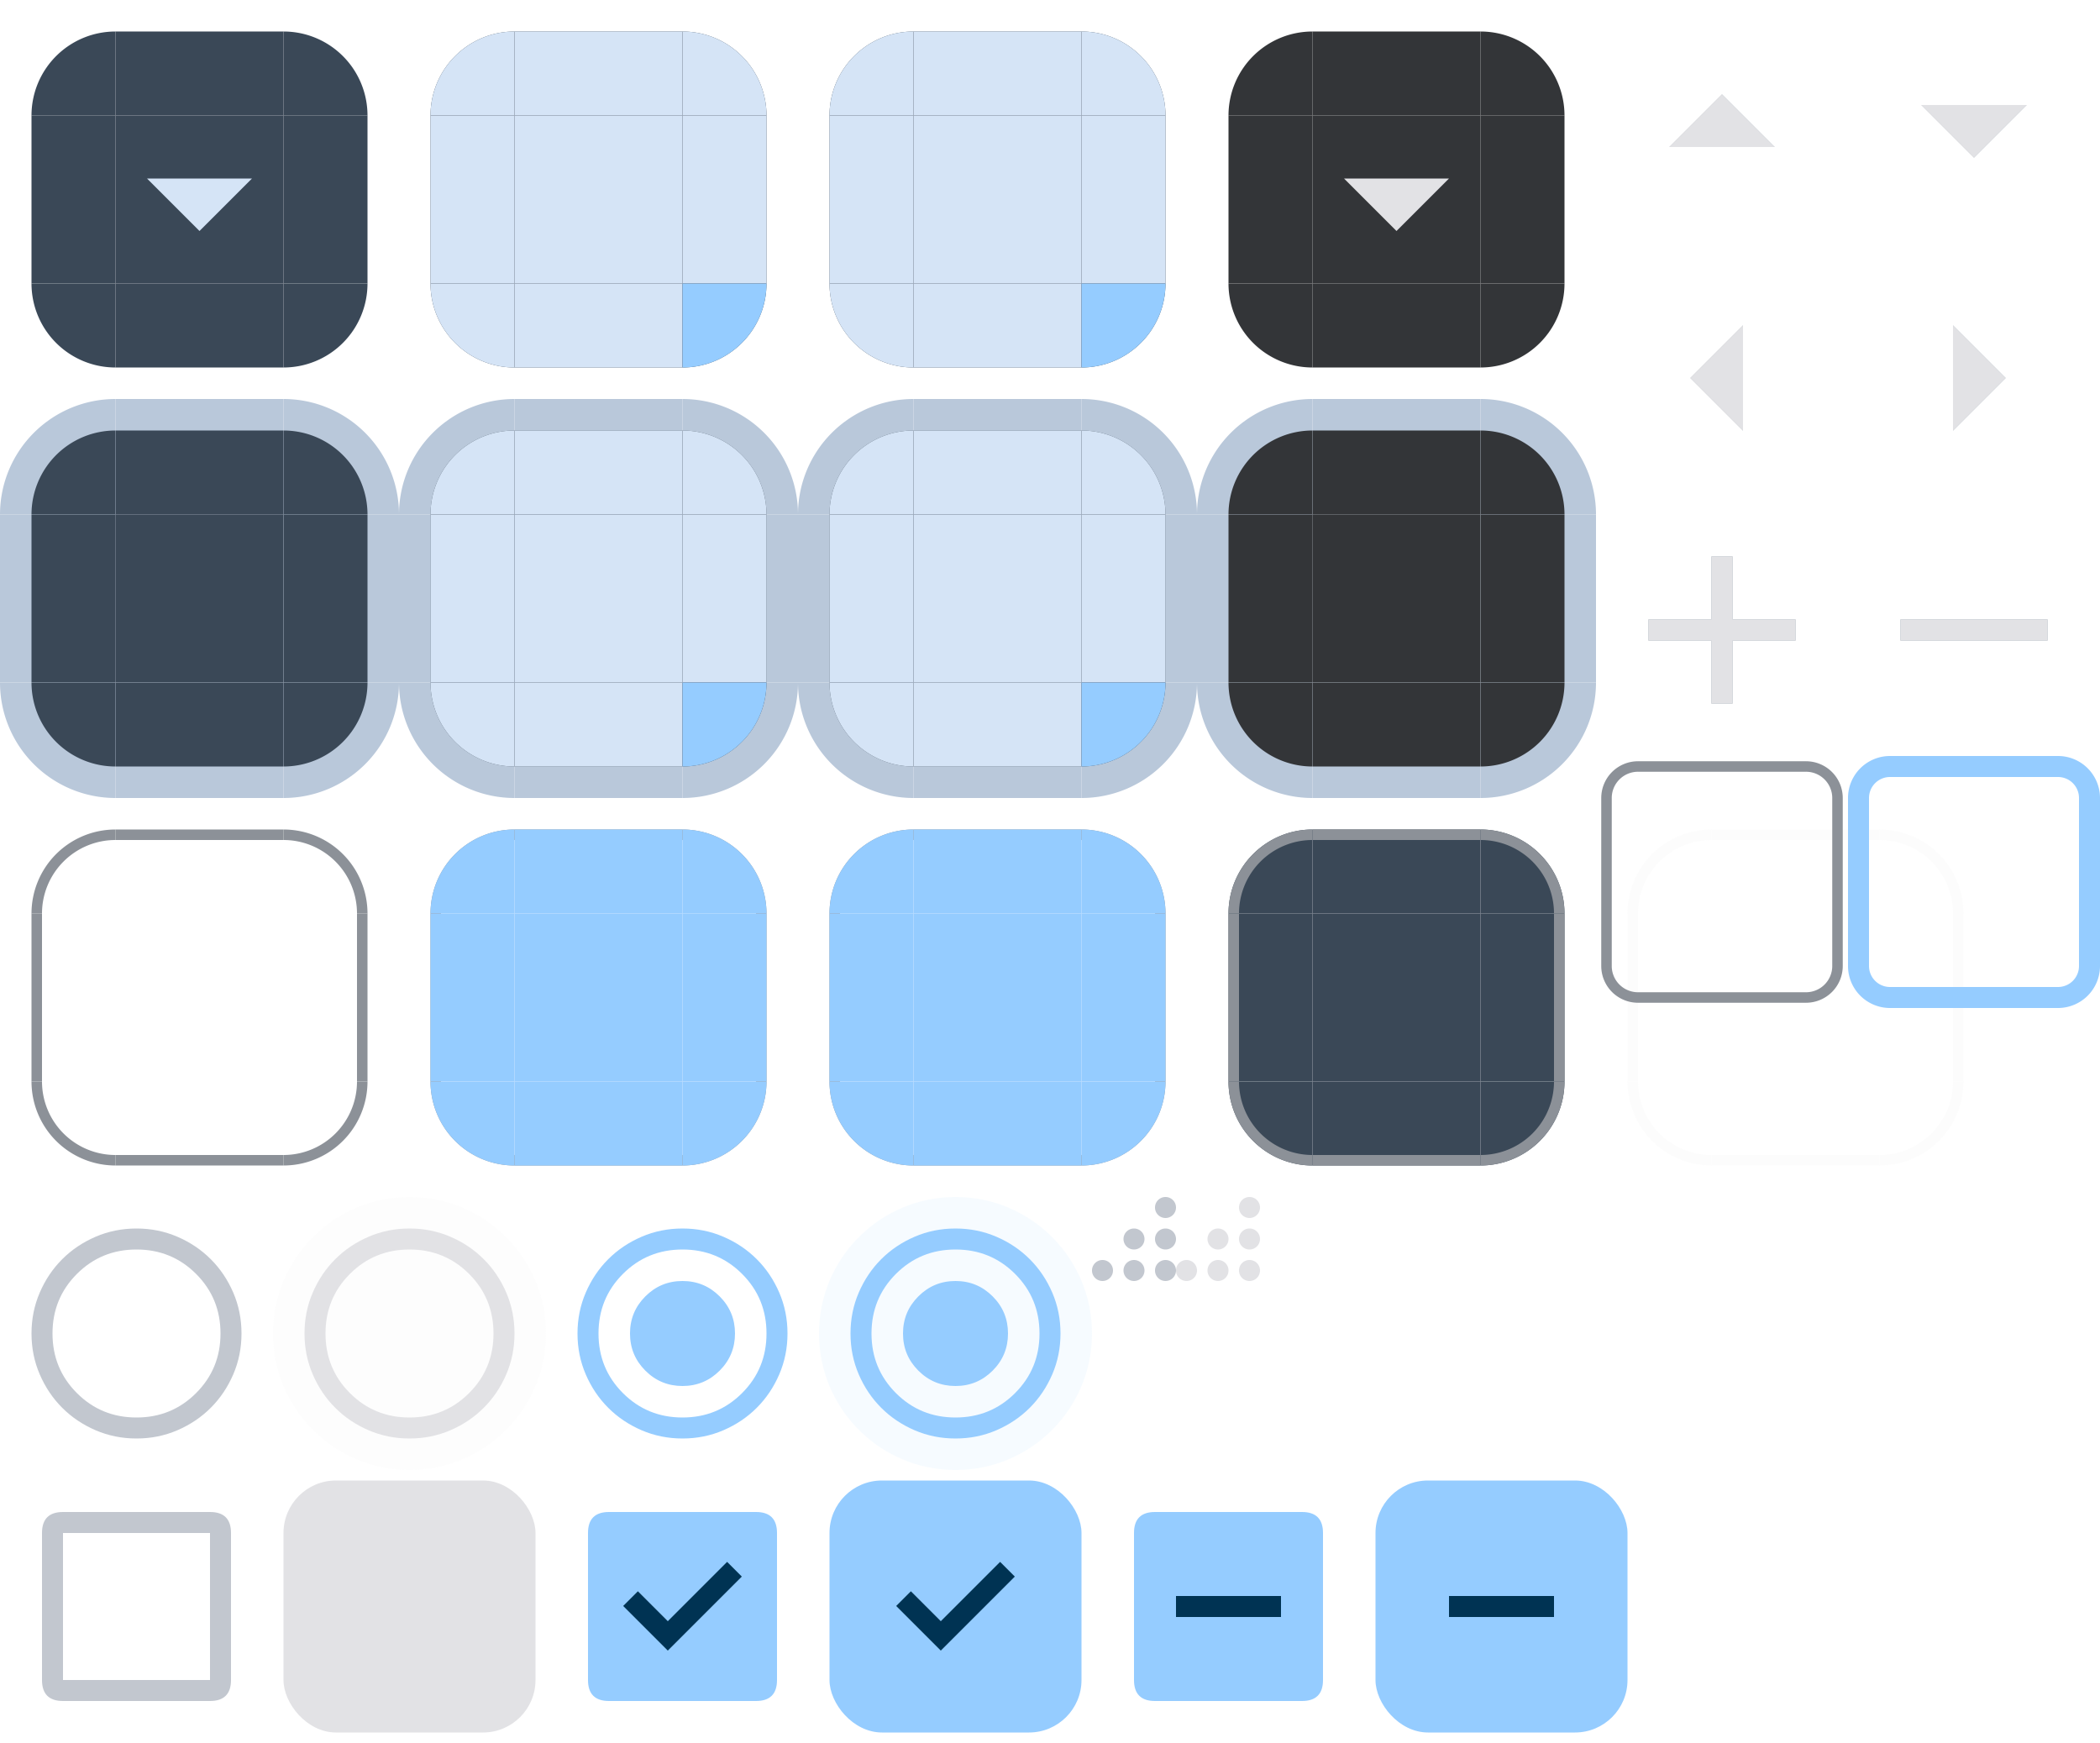<svg width="200" height="166" version="1.1" id="svg147" xmlns:xlink="http://www.w3.org/1999/xlink"
  xmlns="http://www.w3.org/2000/svg" xmlns:svg="http://www.w3.org/2000/svg">
  <!-- viewBox="0 0 20 20" -->
  <defs>
    <style>
      .pri {
        fill: #95ccff;
      }

      .on-pri {
        fill: #003353;
      }

      .pri-cont {
        fill: #004a75;
      }

      .on-pri-cont {
        fill: #cee5ff;
      }

      .sec {
        fill: #b9c8da;
      }

      .sec-cont {
        fill: #3a4857;
      }

      .on-sec-cont {
        fill: #d5e4f6;
      }

      .surf {
        fill: #121416
      }

      .surf-cont-low {
        fill: #1a1c1e;
      }

      .surf-cont {
        fill: #1e2022;
      }

      .surf-cont-high {
        fill: #282a2d;
      }

      .surf-cont-highest {
        fill: #333538;
      }

      .on-surf {
        fill: #e2e2e5;
      }

      .on-surf-var {
        fill: #c2c7cf;
      }

      .outline {
        fill: #8c9198;
      }

      .outline-var {
        fill: #42474e
      }

      .surf-var {
        fill: #42474e;
      }

      .inv-surf {
        fill: #e2e2e5;
      }

      .on-inv-surf {
        color: #2f3033;
      }

      .disabled-back {
        fill: #e2e2e5;
        opacity: 0.12;
      }

      .disabled-text {
        fill: #e2e2e5;
        opacity: 0.38;
      }
    </style>
    <!-- MARK: Icons -->
    <g id="x-add">
      <rect width="24" height="24" fill="none" />
      <path d="M 11,13 H 5 v -2 h 6 V 5 h 2 v 6 h 6 v 2 h -6 v 6 h -2 z" />
    </g>
    <g id="x-minus">
      <rect width="24" height="24" fill="none" />
      <path d="m 5,13 v -2 h 14 v 2 z" />
    </g>
    <g id="x-down">
      <rect width="24" height="24" fill="none" />
      <path d="M 12,15 7,10 h 10 z" />
    </g>
    <g id="x-left">
      <rect width="24" height="24" fill="none" />
      <path d="M 14,17 9,12 14,7 Z" />
    </g>
    <g id="x-right">
      <rect width="24" height="24" fill="none" />
      <path d="M 10,17 V 7 l 5,5 z" />
    </g>
    <g id="x-up">
      <rect width="24" height="24" fill="none" />
      <path d="m 7,14 5,-5 5,5 z" />
    </g>
    <!-- MARK: Shapes -->
    <g id="x-btn-tl">
      <rect width="11" height="11" x="0" y="0" fill="none" />
      <path d="m 11,3 a 8,8 0 0 0 -8,8 h 8 z" />
    </g>
    <g id="x-btn-t">
      <rect width="16" height="11" x="11" y="0" fill="none" />
      <rect width="16" height="8" x="11" y="3" />
    </g>
    <g id="x-btn-tr">
      <rect width="11" height="11" x="27" y="0" fill="none" />
      <path d="m 27,3 a 8,8 0 0 1 8,8 h -8 z" />
    </g>
    <g id="x-btn-l">
      <rect width="11" height="16" x="0" y="11" fill="none" />
      <rect width="8" height="16" y="11" x="3" />
    </g>
    <rect id="x-btn-c" width="16" height="16" x="11" y="11" />
    <g id="x-btn-r">
      <rect width="11" height="16" x="27" y="11" fill="none" />
      <rect width="8" height="16" x="27" y="11" />
    </g>
    <g id="x-btn-bl">
      <rect width="11" height="11" x="0" y="27" fill="none" />
      <path d="M 11,35 A 8,8 0 0 1 3,27 h 8 z" />
    </g>
    <g id="x-btn-b">
      <rect width="16" height="11" x="11" y="27" fill="none" />
      <rect width="16" height="8" x="11" y="27" />
    </g>
    <g id="x-btn-br">
      <rect width="11" height="11" x="27" y="27" fill="none" />
      <path d="m 27,35 a 8,8 0 0 0 8,-8 h -8 z" />
    </g>
    <path id="x-btn-bdr-tl" d="M 11,0 A 11,11 0 0 0 0,11 h 11 z" />
    <rect id="x-btn-bdr-t" width="16" height="11" x="11" y="0" />
    <path id="x-btn-bdr-tr" d="M 27,0 A 11,11 0 0 1 38,11 H 27 Z" />
    <rect id="x-btn-bdr-l" width="11" height="16" x="0" y="11" />
    <rect id="x-btn-bdr-r" width="11" height="16" x="27" y="11" />
    <path id="x-btn-bdr-bl" d="M 11,38 A 11,11 0 0 1 0,27 h 11 z" />
    <rect id="x-btn-bdr-b" width="16" height="11" x="11" y="27" />
    <path id="x-btn-bdr-br" d="M 27,38 A 11,11 0 0 0 38,27 H 27 Z" />
    <path id="x-sizegrip"
      d="M 7,0 A 1,1 0 0 0 6,1 1,1 0 0 0 7,2 1,1 0 0 0 8,1 1,1 0 0 0 7,0 Z M 7,3 A 1,1 0 0 0 6,4 1,1 0 0 0 7,5 1,1 0 0 0 8,4 1,1 0 0 0 7,3 Z M 7,6 A 1,1 0 0 0 6,7 1,1 0 0 0 7,8 1,1 0 0 0 8,7 1,1 0 0 0 7,6 Z M 4,3 A 1,1 0 0 0 3,4 1,1 0 0 0 4,5 1,1 0 0 0 5,4 1,1 0 0 0 4,3 Z M 4,6 A 1,1 0 0 0 3,7 1,1 0 0 0 4,8 1,1 0 0 0 5,7 1,1 0 0 0 4,6 Z M 1,6 A 1,1 0 0 0 0,7 1,1 0 0 0 1,8 1,1 0 0 0 2,7 1,1 0 0 0 1,6 Z" />
    <!-- MARK: Icons -->
    <path id="radio-unchk"
      d="M 13,23 Q 10.925,23 9.1,22.213 7.275,21.425 5.925,20.075 4.575,18.725 3.788,16.9 3,15.075 3,13 3,10.925 3.788,9.1 4.575,7.275 5.925,5.925 7.275,4.575 9.1,3.788 10.925,3 13,3 q 2.075,0 3.9,0.788 1.825,0.787 3.175,2.137 1.35,1.35 2.138,3.175 Q 23,10.925 23,13 q 0,2.075 -0.788,3.9 -0.788,1.825 -2.138,3.175 -1.35,1.35 -3.175,2.138 Q 15.075,23 13,23 Z m 0,-2 q 3.35,0 5.675,-2.325 Q 21,16.35 21,13 21,9.65 18.675,7.325 16.35,5 13,5 9.65,5 7.325,7.325 5,9.65 5,13 5,16.35 7.325,18.675 9.65,21 13,21 Z m 0,-8 z" />
    <path id="radio-chk"
      d="m 13,18 q 2.075,0 3.538,-1.463 Q 18,15.075 18,13 18,10.925 16.538,9.463 15.075,8 13,8 10.925,8 9.463,9.463 8,10.925 8,13 8,15.075 9.463,16.538 10.925,18 13,18 Z m 0,5 Q 10.925,23 9.1,22.213 7.275,21.425 5.925,20.075 4.575,18.725 3.788,16.9 3,15.075 3,13 3,10.925 3.788,9.1 4.575,7.275 5.925,5.925 7.275,4.575 9.1,3.788 10.925,3 13,3 q 2.075,0 3.9,0.788 1.825,0.787 3.175,2.137 1.35,1.35 2.138,3.175 Q 23,10.925 23,13 q 0,2.075 -0.788,3.9 -0.788,1.825 -2.138,3.175 -1.35,1.35 -3.175,2.138 Q 15.075,23 13,23 Z m 0,-2 q 3.35,0 5.675,-2.325 Q 21,16.35 21,13 21,9.65 18.675,7.325 16.35,5 13,5 9.65,5 7.325,7.325 5,9.65 5,13 5,16.35 7.325,18.675 9.65,21 13,21 Z m 0,-8 z" />
    <path id="chk-box-frame"
      d="M 4,6 Q 4,4 6,4 h 14 q 2,0 2,2 v 14 q 0,2 -2,2 H 6 Q 4,22 4,20 V 6 H 6 V 20 H 20 V 6 H 6 V 20 H 4 Z" />
    <rect id="chk-box-back" width="24" height="24" x="1" y="1" rx="5" />
    <path id="chk-box-chk" d="m 11.6,17.2 7.05,-7.05 -1.4,-1.4 -5.65,5.65 -2.85,-2.85 -1.4,1.4 z" />
    <path id="chk-box-box" d="M 4,6 Q 4,4 6,4 h 14 q 2,0 2,2 v 14 q 0,2 -2,2 H 6 Q 4,22 4,20 Z" />
    <path id="chk-box-dash" d="M 8,14 H 18 V 12 H 8 Z" />
  </defs>
  <g id="g-button-normal">
    <use id="button-normal-topleft" xlink:href="#x-btn-tl" class="sec-cont" />
    <use id="button-normal-top" xlink:href="#x-btn-t" class="sec-cont" />
    <use id="button-normal-topright" xlink:href="#x-btn-tr" class="sec-cont" />
    <use id="button-normal-left" xlink:href="#x-btn-l" class="sec-cont" />
    <use id="button-normal" xlink:href="#x-btn-c" class="sec-cont" />
    <use id="button-normal-right" xlink:href="#x-btn-r" class="sec-cont" />
    <use id="button-normal-bottomleft" xlink:href="#x-btn-bl" class="sec-cont" />
    <use id="button-normal-bottom" xlink:href="#x-btn-b" class="sec-cont" />
    <use id="button-normal-bottomright" xlink:href="#x-btn-br" class="sec-cont" />
    <use id="ar-1-down-normal" href="#x-down" x="7" y="7" class="on-sec-cont" />
  </g>
  <g id="g-button-focused" transform="translate(38)">
    <g id="button-focused-topleft">
      <use xlink:href="#button-normal-topleft" />
      <use xlink:href="#x-btn-tl" class="on-sec-cont" opacity="0.08" />
    </g>
    <g id="button-focused-top">
      <use xlink:href="#button-normal-top" />
      <use xlink:href="#x-btn-t" class="on-sec-cont" opacity="0.08" />
    </g>
    <g id="button-focused-topright">
      <use xlink:href="#button-normal-topright" />
      <use xlink:href="#x-btn-tr" class="on-sec-cont" opacity="0.08" />
    </g>
    <g id="button-focused-left">
      <use xlink:href="#button-normal-left" />
      <use xlink:href="#x-btn-l" class="on-sec-cont" opacity="0.08" />
    </g>
    <g id="button-focused">
      <use xlink:href="#button-normal" />
      <use xlink:href="#x-btn-c" class="on-sec-cont" opacity="0.08" />
    </g>
    <g id="button-focused-right">
      <use xlink:href="#button-normal-right" />
      <use xlink:href="#x-btn-r" class="on-sec-cont" opacity="0.08" />
    </g>
    <g id="button-focused-bottomleft">
      <use xlink:href="#button-normal-bottomleft" />
      <use xlink:href="#x-btn-bl" class="on-sec-cont" opacity="0.08" />
    </g>
    <g id="button-focused-bottom">
      <use xlink:href="#button-normal-bottom" />
      <use xlink:href="#x-btn-b" class="on-sec-cont" opacity="0.08" />
    </g>
    <g id="button-focused-bottomright">
      <use xlink:href="#button-normal-bottomright" />
      <use xlink:href="#x-btn-br" class="pri" opacity="0.08" />
    </g>
    <use id="ar-1-down-focused" href="#x-down" x="7" y="7" class="on-sec-cont" />
  </g>
  <g id="g-button-pressed" transform="translate(76)">
    <g id="button-pressed-topleft">
      <use xlink:href="#button-normal-topleft" />
      <use xlink:href="#x-btn-tl" class="on-sec-cont" opacity="0.1" />
    </g>
    <g id="button-pressed-top">
      <use xlink:href="#button-normal-top" />
      <use xlink:href="#x-btn-t" class="on-sec-cont" opacity="0.1" />
    </g>
    <g id="button-pressed-topright">
      <use xlink:href="#button-normal-topright" />
      <use xlink:href="#x-btn-tr" class="on-sec-cont" opacity="0.1" />
    </g>
    <g id="button-pressed-left">
      <use xlink:href="#button-normal-left" />
      <use xlink:href="#x-btn-l" class="on-sec-cont" opacity="0.08" />
    </g>
    <g id="button-pressed">
      <use xlink:href="#button-normal" />
      <use xlink:href="#x-btn-c" class="on-sec-cont" opacity="0.1" />
    </g>
    <g id="button-pressed-right">
      <use xlink:href="#button-normal-right" />
      <use xlink:href="#x-btn-r" class="on-sec-cont" opacity="0.1" />
    </g>
    <g id="button-pressed-bottomleft">
      <use xlink:href="#button-normal-bottomleft" />
      <use xlink:href="#x-btn-bl" class="on-sec-cont" opacity="0.1" />
    </g>
    <g id="button-pressed-bottom">
      <use xlink:href="#button-normal-bottom" />
      <use xlink:href="#x-btn-b" class="on-sec-cont" opacity="0.1" />
    </g>
    <g id="button-pressed-bottomright">
      <use xlink:href="#button-normal-bottomright" />
      <use xlink:href="#x-btn-br" class="pri" opacity="0.1" />
    </g>
    <use id="ar-1-down-pressed" href="#x-down" x="7" y="7" class="on-sec-cont" />
  </g>
  <g id="g-button-toggled" transform="translate(114)">
    <use id="button-toggled-topleft" xlink:href="#x-btn-tl" class="surf-cont-highest" />
    <use id="button-toggled-top" xlink:href="#x-btn-t" class="surf-cont-highest" />
    <use id="button-toggled-topright" xlink:href="#x-btn-tr" class="surf-cont-highest" />
    <use id="button-toggled-left" xlink:href="#x-btn-l" class="surf-cont-highest" />
    <use id="button-toggled" xlink:href="#x-btn-c" class="surf-cont-highest" />
    <use id="button-toggled-right" xlink:href="#x-btn-r" class="surf-cont-highest" />
    <use id="button-toggled-bottomleft" xlink:href="#x-btn-bl" class="surf-cont-highest" />
    <use id="button-toggled-bottom" xlink:href="#x-btn-b" class="surf-cont-highest" />
    <use id="button-toggled-bottomright" xlink:href="#x-btn-br" class="surf-cont-highest" />
    <use id="ar-1-down-disabled" href="#x-down" x="7" y="7" class="disabled-text" />
  </g>
  <g id="g-button-default" transform="translate(0,38)">
    <g id="button-default-topleft">
      <use href="#x-btn-bdr-tl" class="sec" />
      <use href="#button-normal-topleft" />
    </g>
    <g id="button-default-top">
      <use href="#x-btn-bdr-t" class="sec" />
      <use href="#button-normal-top" />
    </g>
    <g id="button-default-topright">
      <use href="#x-btn-bdr-tr" class="sec" />
      <use href="#button-normal-topright" />
    </g>
    <g id="button-default-left">
      <use href="#x-btn-bdr-l" class="sec" />
      <use href="#button-normal-left" />
    </g>
    <use id="button-default" href="#button-normal" />
    <g id="button-default-right">
      <use href="#x-btn-bdr-r" class="sec" />
      <use href="#button-normal-right" />
    </g>
    <g id="button-default-bottomleft">
      <use href="#x-btn-bdr-bl" class="sec" />
      <use href="#button-normal-bottomleft" />
    </g>
    <g id="button-default-bottom">
      <use href="#x-btn-bdr-b" class="sec" />
      <use href="#button-normal-bottom" />
    </g>
    <g id="button-default-bottomright">
      <use href="#x-btn-bdr-br" class="sec" />
      <use href="#button-normal-bottomright" />
    </g>
  </g>
  <g id="g-button-default-focused" transform="translate(38,38)">
    <g id="button-default-focused-topleft">
      <use href="#x-btn-bdr-tl" class="sec" />
      <use href="#button-focused-topleft" />
    </g>
    <g id="button-default-focused-top">
      <use href="#x-btn-bdr-t" class="sec" />
      <use href="#button-focused-top" />
    </g>
    <g id="button-default-focused-topright">
      <use href="#x-btn-bdr-tr" class="sec" />
      <use href="#button-focused-topright" />
    </g>
    <g id="button-default-focused-left">
      <use href="#x-btn-bdr-l" class="sec" />
      <use href="#button-focused-left" />
    </g>
    <use id="button-default-focused" href="#button-focused" />
    <g id="button-default-focused-right">
      <use href="#x-btn-bdr-r" class="sec" />
      <use href="#button-focused-right" />
    </g>
    <g id="button-default-focused-bottomleft">
      <use href="#x-btn-bdr-bl" class="sec" />
      <use href="#button-focused-bottomleft" />
    </g>
    <g id="button-default-focused-bottom">
      <use href="#x-btn-bdr-b" class="sec" />
      <use href="#button-focused-bottom" />
    </g>
    <g id="button-default-focused-bottomright">
      <use href="#x-btn-bdr-br" class="sec" />
      <use href="#button-focused-bottomright" />
    </g>
  </g>
  <g id="g-button-default-pressed" transform="translate(76,38)">
    <g id="button-default-pressed-topleft">
      <use href="#x-btn-bdr-tl" class="sec" />
      <use href="#button-pressed-topleft" />
    </g>
    <g id="button-default-pressed-top">
      <use href="#x-btn-bdr-t" class="sec" />
      <use href="#button-pressed-top" />
    </g>
    <g id="button-default-pressed-topright">
      <use href="#x-btn-bdr-tr" class="sec" />
      <use href="#button-pressed-topright" />
    </g>
    <g id="button-default-pressed-left">
      <use href="#x-btn-bdr-l" class="sec" />
      <use href="#button-pressed-left" />
    </g>
    <use id="button-default-pressed" href="#button-pressed" />
    <g id="button-default-pressed-right">
      <use href="#x-btn-bdr-r" class="sec" />
      <use href="#button-pressed-right" />
    </g>
    <g id="button-default-pressed-bottomleft">
      <use href="#x-btn-bdr-bl" class="sec" />
      <use href="#button-pressed-bottomleft" />
    </g>
    <g id="button-default-pressed-bottom">
      <use href="#x-btn-bdr-b" class="sec" />
      <use href="#button-pressed-bottom" />
    </g>
    <g id="button-default-pressed-bottomright">
      <use href="#x-btn-bdr-br" class="sec" />
      <use href="#button-pressed-bottomright" />
    </g>
  </g>
  <g id="g-button-default-toggled" transform="translate(114,38)">
    <g id="button-default-toggled-topleft">
      <use href="#x-btn-bdr-tl" class="sec" />
      <use href="#button-toggled-topleft" />
    </g>
    <g id="button-default-toggled-top">
      <use href="#x-btn-bdr-t" class="sec" />
      <use href="#button-toggled-top" />
    </g>
    <g id="button-default-toggled-topright">
      <use href="#x-btn-bdr-tr" class="sec" />
      <use href="#button-toggled-topright" />
    </g>
    <g id="button-default-toggled-left">
      <use href="#x-btn-bdr-l" class="sec" />
      <use href="#button-toggled-left" />
    </g>
    <use id="button-default-toggled" href="#button-toggled" />
    <g id="button-default-toggled-right">
      <use href="#x-btn-bdr-r" class="sec" />
      <use href="#button-toggled-right" />
    </g>
    <g id="button-default-toggled-bottomleft">
      <use href="#x-btn-bdr-bl" class="sec" />
      <use href="#button-toggled-bottomleft" />
    </g>
    <g id="button-default-toggled-bottom">
      <use href="#x-btn-bdr-b" class="sec" />
      <use href="#button-toggled-bottom" />
    </g>
    <g id="button-default-toggled-bottomright">
      <use href="#x-btn-bdr-br" class="sec" />
      <use href="#button-toggled-bottomright" />
    </g>
  </g>
  <g id="g-tool-button-normal" transform="translate(0,76)">
    <g id="tool-button-normal-topleft">
      <use xlink:href="#x-btn-tl" fill="none" />
      <path d="m 11,3 a 8,8 0 0 0 -8,8 h 1 a 7,7 0 0 1 7,-7 z" class="outline" />
    </g>
    <g id="tool-button-normal-top">
      <use xlink:href="#x-btn-t" fill="none" />
      <rect width="16" height="1" x="11" y="3" class="outline" />
    </g>
    <g id="tool-button-normal-topright">
      <use xlink:href="#x-btn-tr" fill="none" />
      <path d="m 27,3 a 8,8 0 0 1 8,8 h -1 a 7,7 0 0 0 -7,-7 z" class="outline" />
    </g>
    <g id="tool-button-normal-left">
      <use xlink:href="#x-btn-l" fill="none" />
      <rect width="1" height="16" x="3" y="11" class="outline" />
    </g>
    <use id="tool-button-normal" xlink:href="#x-btn-c" fill="none" />
    <g id="tool-button-normal-right">
      <use xlink:href="#x-btn-r" fill="none" />
      <rect width="1" height="16" x="34" y="11" class="outline" />
    </g>
    <g id="tool-button-normal-bottomleft">
      <use xlink:href="#x-btn-bl" fill="none" />
      <path d="M 11,35 a 8,8 0 0 1 -8,-8 h 1 a 7,7 0 0 0 7,7 z" class="outline" />
    </g>
    <g id="tool-button-normal-bottom">
      <use xlink:href="#x-btn-b" fill="none" />
      <rect width="16" height="1" x="11" y="34" class="outline" />
    </g>
    <g id="tool-button-normal-bottomright">
      <use xlink:href="#x-btn-br" fill="none" />
      <path d="m 27,35 a 8,8 0 0 0 8,-8 h -1 a 7,7 0 0 1 -7,7 z" class="outline" />
    </g>
  </g>
  <g id="g-tool-button-focused" transform="translate(38,76)">
    <g id="tool-button-focused-topleft">
      <use xlink:href="#tool-button-normal-topleft" />
      <use xlink:href="#x-btn-tl" class="pri" opacity="0.08" />
    </g>
    <g id="tool-button-focused-top">
      <use xlink:href="#tool-button-normal-top" />
      <use xlink:href="#x-btn-t" class="pri" opacity="0.08" />
    </g>
    <g id="tool-button-focused-topright">
      <use xlink:href="#tool-button-normal-topright" />
      <use xlink:href="#x-btn-tr" class="pri" opacity="0.08" />
    </g>
    <g id="tool-button-focused-left">
      <use xlink:href="#tool-button-normal-left" />
      <use xlink:href="#x-btn-l" class="pri" opacity="0.08" />
    </g>
    <use id="tool-button-focused" xlink:href="#x-btn-c" class="pri" opacity="0.08" />
    <g id="tool-button-focused-right">
      <use xlink:href="#tool-button-normal-right" />
      <use xlink:href="#x-btn-r" class="pri" opacity="0.08" />
    </g>
    <g id="tool-button-focused-bottomleft">
      <use xlink:href="#tool-button-normal-bottomleft" />
      <use xlink:href="#x-btn-bl" class="pri" opacity="0.08" />
    </g>
    <g id="tool-button-focused-bottom">
      <use xlink:href="#tool-button-normal-bottom" />
      <use xlink:href="#x-btn-b" class="pri" opacity="0.08" />
    </g>
    <g id="tool-button-focused-bottomright">
      <use xlink:href="#tool-button-normal-bottomright" />
      <use xlink:href="#x-btn-br" class="pri" opacity="0.08" />
    </g>
  </g>
  <g id="g-tool-button-pressed" transform="translate(76,76)">
    <g id="tool-button-pressed-topleft">
      <use xlink:href="#tool-button-normal-topleft" />
      <use xlink:href="#x-btn-tl" class="pri" opacity="0.1" />
    </g>
    <g id="tool-button-pressed-top">
      <use xlink:href="#tool-button-normal-top" />
      <use xlink:href="#x-btn-t" class="pri" opacity="0.1" />
    </g>
    <g id="tool-button-pressed-topright">
      <use xlink:href="#tool-button-normal-topright" />
      <use xlink:href="#x-btn-tr" class="pri" opacity="0.1" />
    </g>
    <g id="tool-button-pressed-left">
      <use xlink:href="#tool-button-normal-left" />
      <use xlink:href="#x-btn-l" class="pri" opacity="0.1" />
    </g>
    <use id="tool-button-pressed" xlink:href="#x-btn-c" class="pri" opacity="0.1" />
    <g id="tool-button-pressed-right">
      <use xlink:href="#tool-button-normal-right" />
      <use xlink:href="#x-btn-r" class="pri" opacity="0.1" />
    </g>
    <g id="tool-button-pressed-bottomleft">
      <use xlink:href="#tool-button-normal-bottomleft" />
      <use xlink:href="#x-btn-bl" class="pri" opacity="0.1" />
    </g>
    <g id="tool-button-pressed-bottom">
      <use xlink:href="#tool-button-normal-bottom" />
      <use xlink:href="#x-btn-b" class="pri" opacity="0.1" />
    </g>
    <g id="tool-button-pressed-bottomright">
      <use xlink:href="#tool-button-normal-bottomright" />
      <use xlink:href="#x-btn-br" class="pri" opacity="0.1" />
    </g>
  </g>
  <g id="g-tool-button-toggled" transform="translate(114,76)">
    <g id="tool-button-toggled-topleft">
      <use xlink:href="#x-btn-tl" class="sec-cont" />
      <use xlink:href="#tool-button-normal-topleft" />
    </g>
    <g id="tool-button-toggled-top">
      <use xlink:href="#x-btn-t" class="sec-cont" />
      <use xlink:href="#tool-button-normal-top" />
    </g>
    <g id="tool-button-toggled-topright">
      <use xlink:href="#x-btn-tr" class="sec-cont" />
      <use xlink:href="#tool-button-normal-topright" />
    </g>
    <g id="tool-button-toggled-left">
      <use xlink:href="#x-btn-l" class="sec-cont" />
      <use xlink:href="#tool-button-normal-left" />
    </g>
    <use id="tool-button-toggled" xlink:href="#x-btn-c" class="sec-cont" />
    <g id="tool-button-toggled-right">
      <use xlink:href="#x-btn-r" class="sec-cont" />
      <use xlink:href="#tool-button-normal-right" />
    </g>
    <g id="tool-button-toggled-bottomleft">
      <use xlink:href="#x-btn-bl" class="sec-cont" />
      <use xlink:href="#tool-button-normal-bottomleft" />
    </g>
    <g id="tool-button-toggled-bottom">
      <use xlink:href="#x-btn-b" class="sec-cont" />
      <use xlink:href="#tool-button-normal-bottom" />
    </g>
    <g id="tool-button-toggled-bottomright">
      <use xlink:href="#x-btn-br" class="sec-cont" />
      <use xlink:href="#tool-button-normal-bottomright" />
    </g>
  </g>
  <g id="g-tool-button-disabled" transform="translate(152,76)">
    <g id="tool-button-disabled-topleft">
      <use xlink:href="#x-btn-tl" fill="none" />
      <path d="m 11,3 a 8,8 0 0 0 -8,8 h 1 a 7,7 0 0 1 7,-7 z" class="disabled-back" />
    </g>
    <g id="tool-button-disabled-top">
      <use xlink:href="#x-btn-t" fill="none" />
      <rect width="16" height="1" x="11" y="3" class="disabled-back" />
    </g>
    <g id="tool-button-disabled-topright">
      <use xlink:href="#x-btn-tr" fill="none" />
      <path d="m 27,3 a 8,8 0 0 1 8,8 h -1 a 7,7 0 0 0 -7,-7 z" class="disabled-back" />
    </g>
    <g id="tool-button-disabled-left">
      <use xlink:href="#x-btn-l" fill="none" />
      <rect width="1" height="16" x="3" y="11" class="disabled-back" />
    </g>
    <use id="tool-button-disabled" xlink:href="#x-btn-c" fill="none" />
    <g id="tool-button-disabled-right">
      <use xlink:href="#x-btn-r" fill="none" />
      <rect width="1" height="16" x="34" y="11" class="disabled-back" />
    </g>
    <g id="tool-button-disabled-bottomleft">
      <use xlink:href="#x-btn-bl" fill="none" />
      <path d="M 11,35 a 8,8 0 0 1 -8,-8 h 1 a 7,7 0 0 0 7,7 z" class="disabled-back" />
    </g>
    <g id="tool-button-disabled-bottom">
      <use xlink:href="#x-btn-b" fill="none" />
      <rect width="16" height="1" x="11" y="34" class="disabled-back" />
    </g>
    <g id="tool-button-disabled-bottomright">
      <use xlink:href="#x-btn-br" fill="none" />
      <path d="m 27,35 a 8,8 0 0 0 8,-8 h -1 a 7,7 0 0 1 -7,7 z" class="disabled-back" />
    </g>
  </g>
  <g id="g-lineedit-normal" transform="translate(152,72)" class="outline">
    <g id="lineedit-normal-topleft">
      <rect width="4" height="4" x="0" y="0" fill="none" />
      <path d="M 4,0.5 A 3.5,3.5 0 0 0 0.5,4 h 1 A 2.5,2.5 0 0 1 4,1.5 Z" />
    </g>
    <g id="lineedit-normal-top">
      <rect width="16" height="4" x="4" y="0" fill="none" />
      <rect width="16" height="1" x="4" y="0.5" />
    </g>
    <g id="lineedit-normal-topright">
      <rect width="4" height="4" x="20" y="0" fill="none" />
      <path d="M 20,0.5 A 3.5,3.5 0 0 1 23.5,4 h -1 A 2.5,2.5 0 0 0 20,1.5 Z" />
    </g>
    <g id="lineedit-normal-left">
      <rect width="4" height="16" x="0" y="4" fill="none" />
      <rect width="1" height="16" x="0.5" y="4" />
    </g>
    <g id="lineedit-normal-right">
      <rect width="4" height="16" x="20" y="4" fill="none" />
      <rect width="1" height="16" x="22.5" y="4" />
    </g>
    <g id="lineedit-normal-bottomleft">
      <rect width="4" height="4" x="0" y="20" fill="none" />
      <path d="M 0.5,20 A 3.5,3.5 0 0 0 4,23.5 v -1 A 2.5,2.5 0 0 1 1.5,20 Z" />
    </g>
    <g id="lineedit-normal-bottom">
      <rect width="16" height="4" x="4" y="20" fill="none" />
      <rect width="16" height="1" x="4" y="22.5" />
    </g>
    <g id="lineedit-normal-bottomright">
      <rect width="4" height="4" x="20" y="20" fill="none" />
      <path d="M 23.5,20 A 3.5,3.5 0 0 1 20,23.5 v -1 A 2.5,2.5 0 0 0 22.5,20 Z" />
    </g>
  </g>
  <g id="g-lineedit-focused" transform="translate(176,72)" class="pri">
    <path id="lineedit-focused-topleft" d="M 4,0 A 4,4 0 0 0 0,4 H 2 A 2,2 0 0 1 4,2 Z" />
    <g id="lineedit-focused-top">
      <rect width="16" height="2" x="4" y="0" />
      <rect width="16" height="4" x="4" y="0" fill="none" />
    </g>
    <path id="lineedit-focused-topright" d="m 20,0 a 4,4 0 0 1 4,4 H 22 A 2,2 0 0 0 20,2 Z" />
    <g id="lineedit-focused-left">
      <rect width="2" height="16" x="0" y="4" />
      <rect width="4" height="16" x="0" y="4" fill="none" />
    </g>
    <g id="lineedit-focused-right">
      <rect width="2" height="16" x="22" y="4" />
      <rect width="4" height="16" x="20" y="4" fill="none" />
    </g>
    <path id="lineedit-focused-bottomleft" d="m 0,20 a 4,4 0 0 0 4,4 V 22 A 2,2 0 0 1 2,20 Z" />
    <g id="lineedit-focused-bottom">
      <rect width="16" height="2" x="4" y="22" />
      <rect width="16" height="4" x="4" y="20" fill="none" />
    </g>
    <path id="lineedit-focused-bottomright" d="m 24,20 a 4,4 0 0 1 -4,4 v -2 a 2,2 0 0 0 2,-2 z" />
  </g>
  <g id="radio-normal" transform="translate(0,114)">
    <rect width="26" height="26" fill="none" x="0" y="0" />
    <use href="#radio-unchk" class="on-surf-var" />
  </g>
  <g id="radio-focused" transform="translate(26,114)">
    <circle cx="13" cy="13" r="13" class="on-surf" opacity="0.08" />
    <use href="#radio-unchk" class="on-surf" />
  </g>
  <g id="radio-checked-normal" transform="translate(52,114)">
    <rect width="26" height="26" fill="none" x="0" y="0" />
    <use href="#radio-chk" class="pri" />
  </g>
  <g id="radio-checked-focused" transform="translate(78,114)">
    <circle cx="13" cy="13" r="13" class="pri" opacity="0.08" />
    <use href="#radio-chk" class="pri" />
  </g>
  <g id="checkbox-normal" transform="translate(0,140)">
    <rect width="26" height="26" fill="none" x="0" y="0" />
    <use href="#chk-box-frame" class="on-surf-var" />
  </g>
  <g id="checkbox-focused" transform="translate(26,140)">
    <rect width="26" height="26" fill="none" x="0" y="0" />
    <use href="#chk-box-back" class="on-surf" opacity="0.08" />
    <use href="#chk-box-frame" class="on-surf" />
  </g>
  <g id="checkbox-checked-normal" transform="translate(52,140)">
    <rect width="26" height="26" fill="none" x="0" y="0" />
    <use href="#chk-box-box" class="pri" />
    <use href="#chk-box-chk" class="on-pri" />
  </g>
  <g id="checkbox-checked-focused" transform="translate(78,140)">
    <rect width="26" height="26" fill="none" x="0" y="0" />
    <use href="#chk-box-back" class="pri" opacity="0.08" />
    <use href="#chk-box-box" class="pri" />
    <use href="#chk-box-chk" class="on-pri" />
  </g>
  <g id="checkbox-tristate-normal" transform="translate(104,140)">
    <rect width="26" height="26" fill="none" x="0" y="0" />
    <use href="#chk-box-box" class="pri" />
    <use href="#chk-box-dash" class="on-pri" />
  </g>
  <g id="checkbox-tristate-focused" transform="translate(130,140)">
    <rect width="26" height="26" fill="none" x="0" y="0" />
    <use href="#chk-box-back" class="pri" opacity="0.08" />
    <use href="#chk-box-box" class="pri" />
    <use href="#chk-box-dash" class="on-pri" />
  </g>
  <use id="sizegrip-normal" href="#x-sizegrip" x="104" y="114" class="on-surf-var" opacity="0.38" />
  <use id="sizegrip-focused" href="#x-sizegrip" x="112" y="114" class="on-surf" opacity="0.38" />
  <!-- <g id="common-group" transform="translate(120,64)">
    <use id="common-normal-topleft" href="#r-8-tl" class="surf-cont" />
    <use id="common-normal-top" href="#sq-8-t" class="surf-cont" />
    <use id="common-normal-topright" href="#r-8-tr" class="surf-cont" />
    <use id="common-normal-left" href="#sq-8-l" class="surf-cont" />
    <use id="common-normal" href="#sq-8-c" class="surf-cont" />
    <use id="common-normal-right" href="#sq-8-l" x="24" class="surf-cont" />
    <use id="common-normal-bottomleft" href="#r-8-bl" class="surf-cont" />
    <use id="common-normal-bottom" href="#sq-8-t" y="24" class="surf-cont" />
    <use id="common-normal-bottomright" href="#r-8-br" class="surf-cont" />
  </g> -->
  <!-- <g id="toolbar-group" transform="translate(136,32)">
    <use id="toolbar-normal" x="-8" y="-8" href="#sq-8-c" class="surf-cont-high" />
    <rect id="toolbar-separator" width="8" height="10" opacity="0" />
    <g id="toolbar-handle">
      <rect width="8" height="32" opacity="0" />
      <path d="M 7,24 H 5 V 8 H 7 Z M 3,24 H 1 V 8 h 2 z" class="disabled-text" />
    </g>
  </g> -->
  <!-- <g id="itemview-group" transform="translate(72,112)">
    <use id="itemview-focused" x="-8" y="-8" href="#sq-8-c" class="on-surf" opacity="0.08" />
    <use id="itemview-pressed" x="8" y="-8" href="#sq-8-c" class="sec-cont" />
    <use id="itemview-toggled" x="-8" y="8" href="#sq-8-c" class="disabled-back" />
  </g> -->
  <!-- <g id="g-group" transform="translate(0,144)">
    <g id="group-normal-topleft">
      <rect width="11" height="11" x="0" y="0" opacity="0" />
      <path d="M 11,5 a 6,6 0 0 0 -6,6 h 1 a 5,5 0 0 1 5,-5 z" class="outline" />
    </g>
    <g id="group-normal-top">
      <rect width="11" height="11" x="11" y="0" opacity="0" />
      <rect width="11" height="1" x="11" y="5" class="outline" />
    </g>
    <g id="group-normal-topright">
      <rect width="11" height="11" x="22" y="0" opacity="0" />
      <path d="M 22,5 a 6,6 0 0 1 6,6 h -1 a 5,5 0 0 0 -5,-5 z" class="outline" />
    </g>
    <g id="group-normal-left">
      <rect width="11" height="11" x="0" y="11" opacity="0" />
      <rect width="1" height="11" x="5" y="11" class="outline" />
    </g>
    <rect id="group-normal" width="11" height="11" x="11" y="11" opacity="0" />
    <g id="group-normal-right">
      <rect width="11" height="11" x="22" y="11" opacity="0" />
      <rect width="1" height="11" x="27" y="11" class="outline" />
    </g>
    <g id="group-normal-bottomleft">
      <rect width="11" height="11" x="0" y="22" opacity="0" />
      <path d="M 11,28 a 6,6 0 0 1 -6,-6 h 1 a 5,5 0 0 0 5,5 z" class="outline" />
    </g>
    <g id="group-normal-bottom">
      <rect width="11" height="11" x="11" y="22" opacity="0" />
      <rect width="11" height="1" x="11" y="27" class="outline" />
    </g>
    <g id="group-normal-bottomright">
      <rect width="11" height="11" x="22" y="22" opacity="0" />
      <path d="M 22,28 a 6,6 0 0 0 6,-6 h -1 a 5,5 0 0 1 -5,5 z" class="outline" />
    </g>
  </g> -->
  <!-- <g id="dial-group" transform="translate(104,112)">
    <circle id="dial" cx="22.5" cy="22.5" r="22.5" class="surf-cont-highest" />
    <g id="dial-notches">
      <rect width="45" height="45" x="0" y="0" opacity="0" />
      <path
        d="M 12.116,42.486 L 14.366,38.589 L 12.634,37.589 L 10.384,41.486 z M 7.484,39.258 L 9.51,37.046 L 9.142,36.708 L 7.115,38.92 z M 4.213,35.61 L 6.67,33.89 L 6.383,33.48 L 3.926,35.201 z M 1.808,31.341 L 4.58,30.193 L 4.389,29.731 L 1.617,30.879 z M 0.385,26.653 L 3.34,26.132 L 3.253,25.64 L 0.298,26.161 z M 0.011,21.768 L 3.008,21.899 L 3.03,21.4 L 0.032,21.269 z M 0.508,17.643 L 4.855,18.807 L 5.372,16.875 L 1.026,15.711 z M 2.427,12.332 L 5.088,13.718 L 5.319,13.274 L 2.658,11.889 z M 5.103,8.229 L 7.401,10.157 L 7.723,9.774 L 5.425,7.846 z M 8.605,4.802 L 10.431,7.182 L 10.828,6.877 L 9.001,4.497 z M 12.765,2.214 L 14.032,4.933 L 14.486,4.721 L 13.218,2.002 z M 17.386,0.587 L 18.035,3.516 L 18.524,3.408 L 17.874,0.479 z M 21.5,0 L 21.5,4.5 L 23.5,4.5 L 23.5,0 z M 27.126,0.479 L 26.477,3.408 L 26.965,3.516 L 27.614,0.587 z M 31.782,2.002 L 30.515,4.721 L 30.968,4.933 L 32.236,2.214 z M 35.999,4.497 L 34.173,6.877 L 34.569,7.182 L 36.396,4.802 z M 39.575,7.846 L 37.277,9.774 L 37.599,10.157 L 39.897,8.229 z M 42.342,11.889 L 39.681,13.274 L 39.912,13.718 L 42.573,12.332 z M 43.975,15.711 L 39.628,16.875 L 40.146,18.807 L 44.492,17.643 z M 44.968,21.269 L 41.971,21.4 L 41.992,21.899 L 44.99,21.768 z M 44.702,26.161 L 41.747,25.64 L 41.66,26.132 L 44.615,26.653 z M 43.383,30.879 L 40.611,29.731 L 40.42,30.193 L 43.192,31.341 z M 41.074,35.201 L 38.617,33.48 L 38.33,33.89 L 40.788,35.61 z M 37.885,38.92 L 35.858,36.708 L 35.49,37.046 L 37.517,39.258 z M 34.616,41.486 L 32.366,37.589 L 30.634,38.589 L 32.884,42.486 z"
        class="on-surf" />
    </g>
    <g id="dial-handle">
      <rect width="10" height="10" x="5" y="17.5" opacity="0" />
      <circle cx="10" cy="22.5" r="4" class="pri" />
    </g>
  </g> -->
  <!-- <g id="progress-group" transform="translate(32,144)">
    <use id="progress-normal-topleft" href="#progress-tl" class="sec-cont" />
    <use id="progress-normal-top" href="#progress-t" class="sec-cont" />
    <use id="progress-normal-topright" href="#progress-tr" class="sec-cont" />
    <use id="progress-normal-bottomleft" href="#progress-bl" class="sec-cont" />
    <use id="progress-normal-bottom" href="#progress-b" class="sec-cont" />
    <use id="progress-normal-bottomright" href="#progress-br" class="sec-cont" />
    <use id="progress-pattern-normal-topleft" href="#progress-tl" y="4" class="pri" />
    <use id="progress-pattern-normal-top" href="#progress-t" y="4" class="pri" />
    <use id="progress-pattern-normal-topright" href="#progress-tr" y="4" class="pri" />
    <use id="progress-pattern-normal-bottomleft" href="#progress-bl" y="4" class="pri" />
    <use id="progress-pattern-normal-bottom" href="#progress-b" y="4" class="pri" />
    <use id="progress-pattern-normal-bottomright" href="#progress-br" y="4" class="pri" />
    <use id="progress-pattern-disabled-topleft" href="#progress-tl" y="8" class="disabled-back" />
    <use id="progress-pattern-disabled-top" href="#progress-t" y="8" class="disabled-back" />
    <use id="progress-pattern-disabled-topright" href="#progress-tr" y="8" class="disabled-back" />
    <use id="progress-pattern-disabled-bottomleft" href="#progress-bl" y="8" class="disabled-back" />
    <use id="progress-pattern-disabled-bottom" href="#progress-b" y="8" class="disabled-back" />
    <use id="progress-pattern-disabled-bottomright" href="#progress-br" y="8" class="disabled-back" />
  </g> -->
  <!-- <g id="tab-group" transform="translate(0,177)">
    <rect id="tabbar-normal-topleft" width="1" height="1" opacity="0" />
    <rect id="tabbar-normal-top" width="16" height="1" x="1" opacity="0" />
    <rect id="tabbar-normal-topright" width="1" height="1" x="17" opacity="0" />
    <rect id="tabbar-normal-left" width="1" height="16" y="1" opacity="0" />
    <rect id="tabbar-normal-right" width="1" height="16" x="17" y="1" opacity="0" />
    <rect id="tabbar-normal-bottomleft" width="1" height="1" y="17" class="surf-var" />
    <rect id="tabbar-normal-bottom" width="16" height="1" x="1" y="17" class="surf-var" />
    <rect id="tabbar-normal-bottomright" width="1" height="1" x="17" y="17" class="surf-var" />
    <g id="tab-normal-group">
      <use id="tab-normal-topleft" href="#sq-8-tl" class="surf-cont-high" />
      <use id="tab-normal-top" href="#sq-8-t" class="surf-cont-high" />
      <use id="tab-normal-topright" href="#sq-8-tr" class="surf-cont-high" />
      <use id="tab-normal-left" href="#sq-8-l" class="surf-cont-high" />
      <use id="tab-normal" href="#sq-8-c" class="surf-cont-high" />
      <use id="tab-normal-right" href="#sq-8-r" class="surf-cont-high" />
      <g id="tab-normal-bottomleft">
        <use href="#sq-8-bl" class="surf-cont-high" />
        <rect width="8" height="1" y="31" class="surf-var" />
      </g>
      <g id="tab-normal-bottom">
        <use href="#sq-8-b" class="surf-cont-high" />
        <rect width="16" height="1" x="8" y="31" class="surf-var" />
      </g>
      <g id="tab-normal-bottomright">
        <use href="#sq-8-br" class="surf-cont-high" />
        <rect width="8" height="1" x="24" y="31" class="surf-var" />
      </g>
    </g>
    <g id="tab-focused-group" transform="translate(32)">
      <g id="tab-focused-topleft">
        <use href="#tab-normal-topleft" />
        <use href="#sq-8-tl" class="pri" opacity="0.1" />
      </g>
      <g id="tab-focused-top">
        <use href="#tab-normal-top" />
        <use href="#sq-8-t" class="pri" opacity="0.1" />
      </g>
      <g id="tab-focused-topright">
        <use href="#tab-normal-topright" />
        <use href="#sq-8-tr" class="pri" opacity="0.1" />
      </g>
      <g id="tab-focused-left">
        <use href="#tab-normal-left" />
        <use href="#sq-8-l" class="pri" opacity="0.1" />
      </g>
      <g id="tab-focused">
        <use href="#tab-normal" />
        <use href="#sq-8-c" class="pri" opacity="0.1" />
      </g>
      <g id="tab-focused-right">
        <use href="#tab-normal-right" />
        <use href="#sq-8-r" class="pri" opacity="0.1" />
      </g>
      <g id="tab-focused-bottomleft">
        <use href="#tab-normal-bottomleft" />
        <use href="#sq-8-bl" class="pri" opacity="0.1" />
      </g>
      <g id="tab-focused-bottom">
        <use href="#tab-normal-bottom" />
        <use href="#sq-8-b" class="pri" opacity="0.1" />
      </g>
      <g id="tab-focused-bottomright">
        <use href="#tab-normal-bottomright" />
        <use href="#sq-8-br" class="pri" opacity="0.1" />
      </g>
    </g>
    <g id="tab-toggled-group" transform="translate(64)">
      <use id="tab-toggled-topleft" href="#tab-normal-topleft" />
      <use id="tab-toggled-top" href="#tab-normal-top" />
      <use id="tab-toggled-topright" href="#tab-normal-topright" />
      <use id="tab-toggled-left" href="#tab-normal-left" />
      <use id="tab-toggled" href="#tab-normal" />
      <use id="tab-toggled-right" href="#tab-normal-right" />
      <g id="tab-toggled-bottomleft">
        <use href="#tab-normal-bottomleft" />
        <path d="M 0,32 a 2,2 0 0 1 2,-2 h 6 v 2 Z" class="pri" />
      </g>
      <g id="tab-toggled-bottom">
        <use href="#tab-normal-bottom" />
        <rect width="16" height="2" x="8" y="30" class="pri" />
      </g>
      <g id="tab-toggled-bottomright">
        <use href="#tab-normal-bottomright" />
        <path d="M 32,32 a 2,2 0 0 0 -2,-2 h -6 v 2 Z" class="pri" />
      </g>
    </g>
    <rect id="tabframe-normal-topleft" width="1" height="1" x="32" class="surf-var" />
    <rect id="tabframe-normal-top" width="16" height="1" x="33" class="surf-var" />
    <rect id="tabframe-normal-topright" width="1" height="1" x="49" class="surf-var" />
    <rect id="tabframe-normal-left" width="1" height="16" x="32" y="1" class="surf-var" />
    <rect id="tabframe-normal-right" width="1" height="16" x="49" y="1" class="surf-var" />
    <rect id="tabframe-normal-bottomleft" width="1" height="1" x="32" y="17" class="surf-var" />
    <rect id="tabframe-normal-bottom" width="16" height="1" x="33" y="17" class="surf-var" />
    <rect id="tabframe-normal-bottomright" width="1" height="1" x="49" y="17" class="surf-var" />
    <g id="tab-close-normal">
      <use href="#icon-box" />
      <use href="#close" class="on-surf" />
    </g>
    <g id="tab-close-pressed" transform="translate(10)">
      <use href="#icon-box" />
      <use href="#close" class="on-surf-var" />
    </g>
    <g id="tab-close-focused" transform="translate(0,10)">
      <use href="#icon-box" />
      <use href="#close" class="pri" />
    </g>
    <g id="tab-close-disabled" transform="translate(10,10)">
      <use href="#icon-box" />
      <use href="#close" class="disabled-text" />
    </g>
  </g> -->
  <!-- <g id="slider-group" transform="translate(52,144)">
    <g id="slider-normal-group">
      <use id="slider-normal-topleft" href="#slider-tl" class="sec-cont" />
      <use id="slider-normal-top" href="#slider-t" class="sec-cont" />
      <use id="slider-normal-topright" href="#slider-tr" class="sec-cont" />
      <use id="slider-normal-left" href="#slider-l" class="sec-cont" />
      <use id="slider-normal" href="#slider-c" class="sec-cont" />
      <use id="slider-normal-right" href="#slider-r" class="sec-cont" />
      <use id="slider-normal-bottomleft" href="#slider-bl" class="sec-cont" />
      <use id="slider-normal-bottom" href="#slider-b" class="sec-cont" />
      <use id="slider-normal-bottomright" href="#slider-br" class="sec-cont" />
    </g>
    <g id="slider-toggled-group" transform="translate(6)">
      <use id="slider-toggled-topleft" href="#slider-tl" class="pri" />
      <use id="slider-toggled-top" href="#slider-t" class="pri" />
      <use id="slider-toggled-topright" href="#slider-tr" class="pri" />
      <use id="slider-toggled-left" href="#slider-l" class="pri" />
      <use id="slider-toggled" href="#slider-c" class="pri" />
      <use id="slider-toggled-right" href="#slider-r" class="pri" />
      <use id="slider-toggled-bottomleft" href="#slider-bl" class="pri" />
      <use id="slider-toggled-bottom" href="#slider-b" class="pri" />
      <use id="slider-toggled-bottomright" href="#slider-br" class="pri" />
    </g>
    <rect id="slider-tick-normal" width="5" height="1" rx="0.5" class="on-sec-cont" />
    <rect id="slider-topglow-normal" width="4" height="16" opacity="0" />
    <rect id="slider-bottomglow-normal" width="4" height="16" opacity="0" />
  </g> -->
  <!-- <g id="slidercursor-group" transform="translate(64,144)">
    <g id="slidercursor-normal">
      <rect width="17" height="17" x="0" y="0" opacity="0" />
      <circle cx="8.5" cy="9.5" r="7" fill="url(#slider-bg)" opacity="0.3" />
      <circle cx="8.5" cy="9.5" r="7.5" fill="url(#slider-ag)" opacity="0.15" />
      <circle cx="8.5" cy="8.5" r="7" class="pri" />
    </g>
    <g id="slidercursor-focused" transform="translate(17)">
      <rect width="17" height="17" x="0" y="0" opacity="0" />
      <circle cx="8.5" cy="8.5" r="7" class="pri" />
    </g>
    <g id="slidercursor-pressed" transform="translate(0,17)">
      <rect width="17" height="17" x="0" y="0" opacity="0" />
      <circle cx="8.5" cy="8.5" r="6" class="pri" />
    </g>
    <g id="slidercursor-disabled" transform="translate(17,17)">
      <rect width="17" height="17" x="0" y="0" opacity="0" />
      <circle cx="8.5" cy="8.5" r="7" class="disabled-text" />
    </g>
  </g> -->
  <!-- <g id="splitter-group" transform="translate(32,156)">
    <use id="splitter-grip-normal" href="#grip" class="disabled-text" />
    <use id="splitter-grip-pressed" href="#grip" opacity="0" />
    <use id="splitter-grip-focused" href="#grip" opacity="0" />
    <use id="splitter-normal-topleft" href="#splitter-tl" opacity="0" />
    <use id="splitter-normal-top" href="#splitter-t" opacity="0" />
    <use id="splitter-normal-topright" href="#splitter-tr" opacity="0" />
    <use id="splitter-normal-left" href="#splitter-l" opacity="0" />
    <use id="splitter-normal" href="#splitter-c" opacity="0" />
    <use id="splitter-normal-right" href="#splitter-r" opacity="0" />
    <use id="splitter-normal-bottomleft" href="#splitter-bl" opacity="0" />
    <use id="splitter-normal-bottom" href="#splitter-b" opacity="0" />
    <use id="splitter-normal-bottomright" href="#splitter-br" opacity="0" />
    <use id="splitter-focused-topleft" href="#splitter-tl" x="4" class="outline" opacity="0.38" />
    <use id="splitter-focused-top" href="#splitter-t" x="4" class="outline" opacity="0.38" />
    <use id="splitter-focused-topright" href="#splitter-tr" x="4" class="outline" opacity="0.38" />
    <use id="splitter-focused-left" href="#splitter-l" x="4" class="outline" opacity="0.38" />
    <use id="splitter-focused" href="#splitter-c" x="4" class="outline" opacity="0.38" />
    <use id="splitter-focused-right" href="#splitter-r" x="4" class="outline" opacity="0.38" />
    <use id="splitter-focused-bottomleft" href="#splitter-bl" x="4" class="outline" opacity="0.38" />
    <use id="splitter-focused-bottom" href="#splitter-b" x="4" class="outline" opacity="0.38" />
    <use id="splitter-focused-bottomright" href="#splitter-br" x="4" class="outline" opacity="0.38" />
    <use id="splitter-pressed-topleft" href="#splitter-tl" x="8" class="outline" />
    <use id="splitter-pressed-top" href="#splitter-t" x="8" class="outline" />
    <use id="splitter-pressed-topright" href="#splitter-tr" x="8" class="outline" />
    <use id="splitter-pressed-left" href="#splitter-l" x="8" class="outline" />
    <use id="splitter-pressed" href="#splitter-c" x="8" class="outline" />
    <use id="splitter-pressed-right" href="#splitter-r" x="8" class="outline" />
    <use id="splitter-pressed-bottomleft" href="#splitter-bl" x="8" class="outline" />
    <use id="splitter-pressed-bottom" href="#splitter-b" x="8" class="outline" />
    <use id="splitter-pressed-bottomright" href="#splitter-br" x="8" class="outline" />
  </g> -->
  <!-- <g id="menu-group" transform="translate(160,0)">
    <path id="menu-normal-topleft" d="M 5,1 a 4,4 0 0 0 -4,4 h 8 v -4 z" class="surf-cont-high" />
    <rect id="menu-normal-top" width="16" height="4" x="9" y="1" class="surf-cont-high" />
    <path id="menu-normal-topright" d="M 29,1 a 4,4 0 0 1 4,4 h -8 v -4 z" class="surf-cont-high" />
    <rect id="menu-normal-left" width="8" height="16" x="1" y="5" class="surf-cont-high" />
    <rect id="menu-normal" width="16" height="16" x="9" y="5" class="surf-cont-high" />
    <rect id="menu-normal-right" width="8" height="16" x="25" y="5" class="surf-cont-high" />
    <path id="menu-normal-bottomleft" d="M 5,25 a 4,4 0 0 1 -4,-4 h 8 v 4 z" class="surf-cont-high" />
    <rect id="menu-normal-bottom" width="16" height="4" x="9" y="21" class="surf-cont-high" />
    <path id="menu-normal-bottomright" d="M 29,25 a 4,4 0 0 0 4,-4 h -8 v 4 z" class="surf-cont-high" />
    <g id="menu-shadow-group">
      <g id="menu-shadow-topleft">
        <rect width="9" height="5" opacity="0" />
        <path d="M 1.209 3.748 A 5 5 0 0 0 0.419 5 L 1 5 A 4 4 0 0 1 1.209 3.748 z" fill="url(#menu-agtl)"
          opacity="0.15" />
        <use href="#menu-normal-topleft" />
      </g>
      <g id="menu-shadow-top">
        <rect width="16" height="1" x="9" opacity="0" />
        <use href="#menu-normal-top" />
      </g>
      <g id="menu-shadow-topright">
        <rect width="9" height="5" x="25" opacity="0" />
        <path d="M 32.798 3.75 A 4 4 0 0 1 33 5 L 33.583 5 A 5 5 0 0 0 32.798 3.75 z" fill="url(#menu-agtr)"
          opacity="0.15" />
        <use href="#menu-normal-topright" />
      </g>
      <g id="menu-shadow-left">
        <path d="M 0.419 5 A 5 5 0 0 0 0 7 L 1 7 L 1 5 L 0.419 5 z" fill="url(#menu-agtl)" opacity="0.15" />
        <rect width="1" height="14" x="0" y="7" fill="url(#menu-agl)" opacity="0.15" />
        <use href="#menu-normal-left" />
      </g>
      <g id="menu-shadow-right">
        <path d="M 33 5 L 33 7 L 34 7 A 5 5 0 0 0 33.583 5 L 33 5 z" fill="url(#menu-agtr)" opacity="0.15" />
        <rect width="1" height="14" x="33" y="7" fill="url(#menu-agr)" opacity="0.15" />
        <use href="#menu-normal-right" />
      </g>
      <g id="menu-shadow-bottomleft">
        <path d="M 1 21 L 1 22 L 1.134 22 A 4 4 0 0 1 1 21 z" fill="url(#menu-bgl)" opacity="0.3" />
        <path d="M 1 22 A 4 4 0 0 0 5 26 L 5 25 A 4 4 0 0 1 1.134 22 L 1 22 z" fill="url(#menu-bgbl)" opacity="0.3" />
        <rect width="4" height="1" x="5" y="25" fill="url(#menu-bgb)" opacity="0.3" />
        <path d="M 0 21 L 0 23 L 1.547 23 A 4 4 0 0 1 1 21 L 0 21 z" fill="url(#menu-agl)" opacity="0.15" />
        <path d="M 0 23 A 5 5 0 0 0 5 28 L 5 25 A 4 4 0 0 1 1.547 23 L 0 23 z" fill="url(#menu-agbl)" opacity="0.15" />
        <rect width="4" height="3" x="5" y="25" fill="url(#menu-agb)" opacity="0.15" />
        <use href="#menu-normal-bottomleft" />
      </g>
      <g id="menu-shadow-bottom">
        <rect width="16" height="1" x="9" y="25" fill="url(#menu-bgb)" opacity="0.3" />
        <rect width="16" height="3" x="9" y="25" fill="url(#menu-agb)" opacity="0.15" />
        <use href="#menu-normal-bottom" />
      </g>
      <g id="menu-shadow-bottomright">
        <path d="M 33 21 A 4 4 0 0 1 32.865 22 L 33 22 L 33 21 z" fill="url(#menu-bgr)" opacity="0.3" />
        <path d="M 32.865 22 A 4 4 0 0 1 29 25 L 29 26 A 4 4 0 0 0 33 22 L 32.865 22 z" fill="url(#menu-bgbr)"
          opacity="0.3" />
        <rect width="4" height="1" x="25" y="25" fill="url(#menu-bgb)" opacity="0.3" />
        <path d="M 33 21 A 4 4 0 0 1 32.454 23 L 34 23 L 34 21 L 33 21 z" fill="url(#menu-agr)" opacity="0.15" />
        <path d="M 32.454 23 A 4 4 0 0 1 29 25 L 29 28 A 5 5 0 0 0 34 23 L 32.454 23 z" fill="url(#menu-agbr)"
          opacity="0.15" />
        <rect width="4" height="3" x="25" y="25" fill="url(#menu-agb)" opacity="0.15" />
        <use href="#menu-normal-bottomright" />
      </g>
      <rect id="menu-shadow-hint-top" width="1" height="1" x="16.5" fill="#ff00ff" />
      <rect id="menu-shadow-hint-left" width="1" height="1" y="13.5" fill="#ff00ff" />
      <rect id="menu-shadow-hint-right" width="1" height="1" x="33" y="13.5" fill="#ff00ff" />
      <rect id="menu-shadow-hint-bottom" width="1" height="3" x="16.5" y="25" fill="#ff00ff" />
    </g>
    <g id="menuitem-toggled-group" transform="translate(1,1)">
      <rect id="menuitem-toggled-topleft" width="8" height="1" class="on-surf" opacity="0.08" />
      <rect id="menuitem-toggled-top" width="16" height="1" x="8" class="on-surf" opacity="0.08" />
      <rect id="menuitem-toggled-topright" width="8" height="1" x="24" class="on-surf" opacity="0.08" />
      <rect id="menuitem-toggled-left" width="8" height="8" y="1" class="on-surf" opacity="0.08" />
      <rect id="menuitem-toggled" width="16" height="8" x="8" y="1" class="on-surf" opacity="0.08" />
      <rect id="menuitem-toggled-right" width="8" height="8" x="24" y="1" class="on-surf" opacity="0.08" />
      <rect id="menuitem-toggled-bottomleft" width="8" height="1" y="9" class="on-surf" opacity="0.08" />
      <rect id="menuitem-toggled-bottom" width="16" height="1" x="8" y="9" class="on-surf" opacity="0.08" />
      <rect id="menuitem-toggled-bottomright" width="8" height="1" x="24" y="9" class="on-surf" opacity="0.08" />
    </g>
    <g id="menuitem-pressed-group" transform="translate(1,11)">
      <rect id="menuitem-pressed-topleft" width="8" height="1" class="on-surf" opacity="0.1" />
      <rect id="menuitem-pressed-top" width="16" height="1" x="8" class="on-surf" opacity="0.1" />
      <rect id="menuitem-pressed-topright" width="8" height="1" x="24" class="on-surf" opacity="0.1" />
      <rect id="menuitem-pressed-left" width="8" height="8" y="1" class="on-surf" opacity="0.1" />
      <rect id="menuitem-pressed" width="16" height="8" x="8" y="1" class="on-surf" opacity="0.1" />
      <rect id="menuitem-pressed-right" width="8" height="8" x="24" y="1" class="on-surf" opacity="0.1" />
      <rect id="menuitem-pressed-bottomleft" width="8" height="1" y="9" class="on-surf" opacity="0.1" />
      <rect id="menuitem-pressed-bottom" width="16" height="1" x="8" y="9" class="on-surf" opacity="0.1" />
      <rect id="menuitem-pressed-bottomright" width="8" height="1" x="24" y="9" class="on-surf" opacity="0.1" />
    </g>
    <g id="menuitem-separator" transform="translate(1,17)">
      <rect width="32" height="8" opacity="0" />
      <rect width="32" height="1" y="3.5" class="surf-var" />
    </g>
    <g id="menuitem-tearoff-normal">
      <rect width="20" height="8" fill="none" />
      <rect width="4" height="1" x="0.5" y="3.5" class="surf-var" />
      <rect width="4" height="1" x="5.5" y="3.5" class="surf-var" />
      <rect width="4" height="1" x="10.5" y="3.5" class="surf-var" />
      <rect width="4" height="1" x="15.5" y="3.5" class="surf-var" />
    </g>
    <g id="menuitem-tearoff-focused" transform="translate(0,8)">
      <rect width="20" height="8" fill="none" />
      <rect width="4" height="1" x="0.5" y="3.5" class="sec" />
      <rect width="4" height="1" x="5.5" y="3.5" class="sec" />
      <rect width="4" height="1" x="10.5" y="3.5" class="sec" />
      <rect width="4" height="1" x="15.5" y="3.5" class="sec" />
    </g>
  </g> -->
  <!-- <g id="head-group" transform="translate(160,28)">
    <g id="head-normal-group">
      <use id="head-normal-topleft" href="#head-tl" class="surf-cont-highest" />
      <use id="head-normal-top" href="#head-t" class="surf-cont-highest" />
      <use id="head-normal-topright" href="#head-tr" class="surf-cont-highest" />
      <use id="head-normal-left" href="#head-l" class="surf-cont-highest" />
      <use id="head-normal" href="#head-c" class="surf-cont-highest" />
      <use id="head-normal-right" href="#head-r" class="surf-cont-highest" />
      <use id="head-normal-bottomleft" href="#head-bl" class="surf-cont-highest" />
      <use id="head-normal-bottom" href="#head-b" class="surf-cont-highest" />
      <use id="head-normal-bottomright" href="#head-br" class="surf-cont-highest" />
    </g>
    <g id="head-focused-group" transform="translate(18)">
      <g id="head-focused-topleft">
        <use href="#head-normal-topleft" />
        <use href="#head-normal-topleft" class="on-surf" opacity="0.08" />
      </g>
      <g id="head-focused-top">
        <use href="#head-normal-top" />
        <use href="#head-t" class="on-surf" opacity="0.08" />
      </g>
      <g id="head-focused-topright">
        <use href="#head-normal-topright" />
        <use href="#head-tr" class="on-surf" opacity="0.08" />
      </g>
      <g id="head-focused-left">
        <use href="#head-normal-left" />
        <use href="#head-l" class="on-surf" opacity="0.08" />
      </g>
      <g id="head-focused">
        <use href="#head-normal" />
        <use href="#head-c" class="on-surf" opacity="0.08" />
      </g>
      <g id="head-focused-right">
        <use href="#head-normal-right" />
        <use href="#head-r" class="on-surf" opacity="0.08" />
      </g>
      <g id="head-focused-bottomleft">
        <use href="#head-normal-bottomleft" />
        <use href="#head-bl" class="on-surf" opacity="0.08" />
      </g>
      <g id="head-focused-bottom">
        <use href="#head-normal-bottom" />
        <use href="#head-b" class="on-surf" opacity="0.08" />
      </g>
      <g id="head-focused-bottomright">
        <use href="#head-normal-bottomright" />
        <use href="#head-br" class="on-surf" opacity="0.08" />
      </g>
    </g>
    <g id="head-pressed-group" transform="translate(0,18)">
      <g id="head-pressed-topleft">
        <use href="#head-normal-topleft" />
        <use href="#head-tl" class="on-surf" opacity="0.1" />
      </g>
      <g id="head-pressed-top">
        <use href="#head-normal-top" />
        <use href="#head-t" class="on-surf" opacity="0.1" />
      </g>
      <g id="head-pressed-topright">
        <use href="#head-normal-topright" />
        <use href="#head-tr" class="on-surf" opacity="0.1" />
      </g>
      <g id="head-pressed-left">
        <use href="#head-normal-left" />
        <use href="#head-l" class="on-surf" opacity="0.1" />
      </g>
      <g id="head-pressed">
        <use href="#head-normal" />
        <use href="#head-c" class="on-surf" opacity="0.1" />
      </g>
      <g id="head-pressed-right">
        <use href="#head-normal-right" />
        <use href="#head-r" class="on-surf" opacity="0.1" />
      </g>
      <g id="head-pressed-bottomleft">
        <use href="#head-normal-bottomleft" />
        <use href="#head-bl" class="on-surf" opacity="0.1" />
      </g>
      <g id="head-pressed-bottom">
        <use href="#head-normal-bottom" />
        <use href="#head-b" class="on-surf" opacity="0.1" />
      </g>
      <g id="head-pressed-bottomright">
        <use href="#head-normal-bottomright" />
        <use href="#head-br" class="on-surf" opacity="0.1" />
      </g>
    </g>
    <g id="head-toggled-group" transform="translate(18,18)">
      <use id="head-toggled-topleft" href="#head-tl" class="sec-cont" />
      <use id="head-toggled-top" href="#head-t" class="sec-cont" />
      <use id="head-toggled-topright" href="#head-tr" class="sec-cont" />
      <use id="head-toggled-left" href="#head-l" class="sec-cont" />
      <use id="head-toggled" href="#head-c" class="sec-cont" />
      <use id="head-toggled-right" href="#head-r" class="sec-cont" />
      <use id="head-toggled-bottomleft" href="#head-bl" class="sec-cont" />
      <use id="head-toggled-bottom" href="#head-b" class="sec-cont" />
      <use id="head-toggled-bottomright" href="#head-br" class="sec-cont" />
    </g>
    <g id="header-separator">
      <rect width="5" height="10" opacity="0" />
      <rect width="1" height="10" x="4" class="outline" />
    </g>
  </g> -->
  <!-- <g id="tooltip-group" transform="translate(152,64)">
    <path id="tooltip-normal-topleft" d="M 4.5,0.5 a 4,4 0 0 0 -4,4 h 4 z" class="surf" />
    <rect id="tooltip-normal-top" width="16" height="4" x="4.5" y="0.5" class="surf" />
    <path id="tooltip-normal-topright" d="M 20.5,0.5 a 4,4 0 0 1 4,4 h -4 z" class="surf" />
    <rect id="tooltip-normal-left" width="4" height="4" x="0.5" y="4.5" class="surf" />
    <rect id="tooltip-normal" width="16" height="4" x="4.5" y="4.5" class="surf" />
    <rect id="tooltip-normal-right" width="4" height="4" x="20.5" y="4.5" class="surf" />
    <path id="tooltip-normal-bottomleft" d="M 4.5,12.5 a 4,4 0 0 1 -4,-4 h 4 z" class="surf" />
    <rect id="tooltip-normal-bottom" width="16" height="4" x="4.5" y="8.5" class="surf" />
    <path id="tooltip-normal-bottomright" d="M 20.5,12.5 a 4,4 0 0 0 4,-4 h -4 z" class="surf" />
    <g id="tooltip-shadow-group">
      <g id="tooltip-shadow-topleft">
        <rect width="4.5" height="4.5" opacity="0" />
        <path d="M 0.857 2.859 A 4.5 4.5 0 0 0 0.115 4.5 L 0.5 4.5 A 4 4 0 0 1 0.857 2.859 z" style="fill:url(#tt-agtl)"
          opacity="0.15" />
        <use href="#tooltip-normal-topleft" />
      </g>
      <g id="tooltip-shadow-top">
        <rect width="16" height="0.5" x="4.5" opacity="0" />
        <use href="#tooltip-normal-top" />
      </g>
      <g id="tooltip-shadow-topright">
        <rect width="4.5" height="4.5" x="20.5" opacity="0" />
        <path d="M 24.154 2.875 A 4 4 0 0 1 24.5 4.5 L 24.887 4.5 A 4.5 4.5 0 0 0 24.154 2.875 z"
          style="fill:url(#tt-agtr)" opacity="0.15" />
        <use href="#tooltip-normal-topright" />
      </g>
      <g id="tooltip-shadow-left">
        <path d="M 0.116 4.5 A 4.5 4.5 0 0 0 0 5.5 L 0.5 5.5 L 0.5 4.5 L 0.116 4.5 z" style="fill:url(#tt-agtl)"
          opacity="0.15" />
        <rect width="0.5" height="3" y="5.5" style="fill:url(#tt-agl)" opacity="0.15" />
        <use href="#tooltip-normal-left" />
      </g>
      <g id="tooltip-shadow-right">
        <path d="M 24.5 4.5 L 24.5 5.5 L 25 5.5 A 4.5 4.5 0 0 0 24.887 4.5 L 24.5 4.5 z" style="fill:url(#tt-agtr)"
          opacity="0.15" />
        <rect width="0.5" height="3" x="24.5" y="5.5" style="fill:url(#tt-agr)" opacity="0.15" />
        <use href="#tooltip-normal-right" />
      </g>
      <g id="tooltip-shadow-bottomleft">
        <path d="M 0.5 8.5 L 0.5 9.5 L 0.631 9.5 A 4 4 0 0 1 0.5 8.5 z" fill="url(#tt-bgl)" opacity="0.3" />
        <path d="M 0.5 9.5 A 4 4 0 0 0 4.5 13.5 L 4.5 12.5 A 4 4 0 0 1 0.631 9.5 L 0.5 9.5 z" fill="url(#tt-bgbl)"
          opacity="0.3" />
        <path d="M 0 8.5 L 0 9.5 L 0.631 9.5 A 4 4 0 0 1 0.5 8.5 L 0 8.5 z" style="fill:url(#tt-agl)" opacity="0.15" />
        <path d="M 0 9.5 A 4.5 4.5 0 0 0 4.5 14 L 4.5 12.5 A 4 4 0 0 1 0.631 9.5 L 0 9.5 z" style="fill:url(#tt-agbl)"
          opacity="0.15" />
        <use href="#tooltip-normal-bottomleft" />
      </g>
      <g id="tooltip-shadow-bottom">
        <rect width="16" height="1" x="4.5" y="12.5" fill="url(#tt-bgb)" opacity="0.3" />
        <rect width="16" height="1.5" x="4.5" y="12.5" style="fill:url(#tt-agb)" opacity="0.15" />
        <use href="#tooltip-normal-bottom" />
      </g>
      <g id="tooltip-shadow-bottomright">
        <path d="M 24.5 8.5 A 4 4 0 0 1 24.368 9.5 L 24.5 9.5 L 24.5 8.5 z" fill="url(#tt-bgr)" opacity="0.3" />
        <path d="M 24.368 9.5 A 4 4 0 0 1 20.5 12.5 L 20.5 13.5 A 4 4 0 0 0 24.5 9.5 L 24.368 9.5 z"
          fill="url(#tt-bgbr)" opacity="0.3" />
        <path d="M 24.5 8.5 A 4 4 0 0 1 24.368 9.5 L 25 9.5 L 25 8.5 L 24.5 8.5 z" style="fill:url(#tt-agr)"
          opacity="0.15" />
        <path d="M 24.368 9.5 A 4 4 0 0 1 20.5 12.5 L 20.5 14 A 4.5 4.5 0 0 0 25 9.5 L 24.368 9.5 z"
          style="fill:url(#tt-agbr)" opacity="0.15" />
        <use href="#tooltip-normal-bottomright" />
      </g>
      <rect id="tooltip-shadow-hint-top" width="1" height="0.5" x="12" fill="#ff00ff" />
      <rect id="tooltip-shadow-hint-left" width="0.5" height="1" y="6" fill="#ff00ff" />
      <rect id="tooltip-shadow-hint-right" width="0.5" height="1" y="6" x="24.5" fill="#ff00ff" />
      <rect id="tooltip-shadow-hint-bottom" width="1" height="1.5" x="12" y="12.5" fill="#ff00ff" />
    </g>
  </g> -->
  <!-- <g id="scroll-group" transform="translate(152,78)">
    <use id="groove-normal-topleft" href="#splitter-tl" class="outline-var" />
    <use id="groove-normal-top" href="#splitter-t" class="outline-var" />
    <use id="groove-normal-topright" href="#splitter-tr" class="outline-var" />
    <use id="groove-normal-left" href="#splitter-l" class="outline-var" />
    <use id="groove-normal-right" href="#splitter-r" class="outline-var" />
    <use id="groove-normal-bottomleft" href="#splitter-bl" class="outline-var" />
    <use id="groove-normal-bottom" href="#splitter-b" class="outline-var" />
    <use id="groove-normal-bottomright" href="#splitter-br" class="outline-var" />
    <rect id="grip-normal" width="8" height="13" opacity="0" />
    <rect id="grip-focused" width="8" height="13" opacity="0" />
    <rect id="grip-pressed" width="8" height="13" opacity="0" />
    <g id="scrollbarslider-normal-group" transform="translate(4,0)">
      <use id="scrollbarslider-normal-topleft" href="#scroll-tl" class="on-surf" opacity="0.18" />
      <use id="scrollbarslider-normal-topright" href="#scroll-tr" class="on-surf" opacity="0.18" />
      <use id="scrollbarslider-normal-left" href="#scroll-l" class="on-surf" opacity="0.18" />
      <use id="scrollbarslider-normal-right" href="#scroll-r" class="on-surf" opacity="0.18" />
      <use id="scrollbarslider-normal-bottomleft" href="#scroll-bl" class="on-surf" opacity="0.18" />
      <use id="scrollbarslider-normal-bottomright" href="#scroll-br" class="on-surf" opacity="0.18" />
    </g>
    <g id="scrollbarslider-focused-group" transform="translate(14,0)">
      <use id="scrollbarslider-focused-topleft" href="#scroll-tl" class="on-surf" opacity="0.25" />
      <use id="scrollbarslider-focused-topright" href="#scroll-tr" class="on-surf" opacity="0.25" />
      <use id="scrollbarslider-focused-left" href="#scroll-l" class="on-surf" opacity="0.25" />
      <use id="scrollbarslider-focused-right" href="#scroll-r" class="on-surf" opacity="0.25" />
      <use id="scrollbarslider-focused-bottomleft" href="#scroll-bl" class="on-surf" opacity="0.25" />
      <use id="scrollbarslider-focused-bottomright" href="#scroll-br" class="on-surf" opacity="0.25" />
    </g>
    <g id="scrollbarslider-pressed-group" transform="translate(24,0)">
      <use id="scrollbarslider-pressed-topleft" href="#scroll-tl" class="on-surf" opacity="0.5" />
      <use id="scrollbarslider-pressed-topright" href="#scroll-tr" class="on-surf" opacity="0.5" />
      <use id="scrollbarslider-pressed-left" href="#scroll-l" class="on-surf" opacity="0.5" />
      <use id="scrollbarslider-pressed-right" href="#scroll-r" class="on-surf" opacity="0.5" />
      <use id="scrollbarslider-pressed-bottomleft" href="#scroll-bl" class="on-surf" opacity="0.5" />
      <use id="scrollbarslider-pressed-bottomright" href="#scroll-br" class="on-surf" opacity="0.5" />
    </g>
  </g> -->
  <!-- <g id="menubaritem-group" transform="translate(152,94)">
    <g id="menubaritem-toggled-group">
      <use id="menubaritem-toggled-topleft" href="#head-tl" class="on-surf" opacity="0.08" />
      <use id="menubaritem-toggled-top" href="#head-t" class="on-surf" opacity="0.08" />
      <use id="menubaritem-toggled-topright" href="#head-tr" class="on-surf" opacity="0.08" />
      <use id="menubaritem-toggled-left" href="#head-l" class="on-surf" opacity="0.08" />
      <use id="menubaritem-toggled" href="#head-c" class="on-surf" opacity="0.08" />
      <use id="menubaritem-toggled-right" href="#head-r" class="on-surf" opacity="0.08" />
      <use id="menubaritem-toggled-bottomleft" href="#head-bl" class="on-surf" opacity="0.08" />
      <use id="menubaritem-toggled-bottom" href="#head-b" class="on-surf" opacity="0.08" />
      <use id="menubaritem-toggled-bottomright" href="#head-br" class="on-surf" opacity="0.08" />
    </g>
    <g id="menubaritem-pressed-group" transform="translate(18)">
      <use id="menubaritem-pressed-topleft" href="#head-tl" class="sec-cont" />
      <use id="menubaritem-pressed-top" href="#head-t" class="sec-cont" />
      <use id="menubaritem-pressed-topright" href="#head-tr" class="sec-cont" />
      <use id="menubaritem-pressed-left" href="#head-l" class="sec-cont" />
      <use id="menubaritem-pressed" href="#head-c" class="sec-cont" />
      <use id="menubaritem-pressed-right" href="#head-r" class="sec-cont" />
      <use id="menubaritem-pressed-bottomleft" href="#head-bl" class="sec-cont" />
      <use id="menubaritem-pressed-bottom" href="#head-b" class="sec-cont" />
      <use id="menubaritem-pressed-bottomright" href="#head-br" class="sec-cont" />
    </g>
  </g> -->
  <!-- <rect id="titlebar-focused" width="16" height="4" class="surf-cont-highest" /> -->
  <!-- <rect id="titlebar-normal" width="16" height="4" y="4" class="surf-cont-high" /> -->
  <!-- <rect id="dock-focused" width="16" height="4" class="surf-cont-highest" /> -->
  <!-- <rect id="dock-normal" width="16" height="4" y="4" class="surf-cont-high" /> -->
  <!--   
  id="tab-tear"

  id="focus-top"
  id="focus-right"
  id="focus-bottom"
  id="focus-left"
  -->
  <g id="g-arrow" transform="translate(152)">
    <use id="arrow-up-normal" href="#x-up" x="0" y="0" class="on-surf-var" />
    <use id="arrow-down-normal" href="#x-down" x="24" y="0" class="on-surf-var" />
    <use id="arrow-left-normal" href="#x-left" x="0" y="24" class="on-surf-var" />
    <use id="arrow-right-normal" href="#x-right" x="24" y="24" class="on-surf-var" />
    <use id="arrow-add-normal" href="#x-add" x="0" y="48" class="on-surf-var" />
    <use id="arrow-minus-normal" href="#x-minus" x="24" y="48" class="on-surf-var" />
    <use id="arrow-up-focused" href="#x-up" x="0" y="0" class="on-surf-var" />
    <use id="arrow-down-focused" href="#x-down" x="24" y="0" class="on-surf-var" />
    <use id="arrow-left-focused" href="#x-left" x="0" y="24" class="on-surf-var" />
    <use id="arrow-right-focused" href="#x-right" x="24" y="24" class="on-surf-var" />
    <use id="arrow-add-focused" href="#x-add" x="0" y="48" class="on-surf-var" />
    <use id="arrow-minus-focused" href="#x-minus" x="24" y="48" class="on-surf-var" />
    <use id="arrow-up-pressed" href="#x-up" x="0" y="0" class="on-surf-var" />
    <use id="arrow-down-pressed" href="#x-down" x="24" y="0" class="on-surf-var" />
    <use id="arrow-left-pressed" href="#x-left" x="0" y="24" class="on-surf-var" />
    <use id="arrow-right-pressed" href="#x-right" x="24" y="24" class="on-surf-var" />
    <use id="arrow-add-pressed" href="#x-add" x="0" y="48" class="on-surf-var" />
    <use id="arrow-minus-pressed" href="#x-minus" x="24" y="48" class="on-surf-var" />
    <use id="arrow-up-disabled" href="#x-up" x="0" y="0" class="disabled-text" />
    <use id="arrow-down-disabled" href="#x-down" x="24" y="0" class="disabled-text" />
    <use id="arrow-left-disabled" href="#x-left" x="0" y="24" class="disabled-text" />
    <use id="arrow-right-disabled" href="#x-right" x="24" y="24" class="disabled-text" />
    <use id="arrow-add-disabled" href="#x-add" x="0" y="48" class="disabled-text" />
    <use id="arrow-minus-disabled" href="#x-minus" x="24" y="48" class="disabled-text" />
  </g>
</svg>